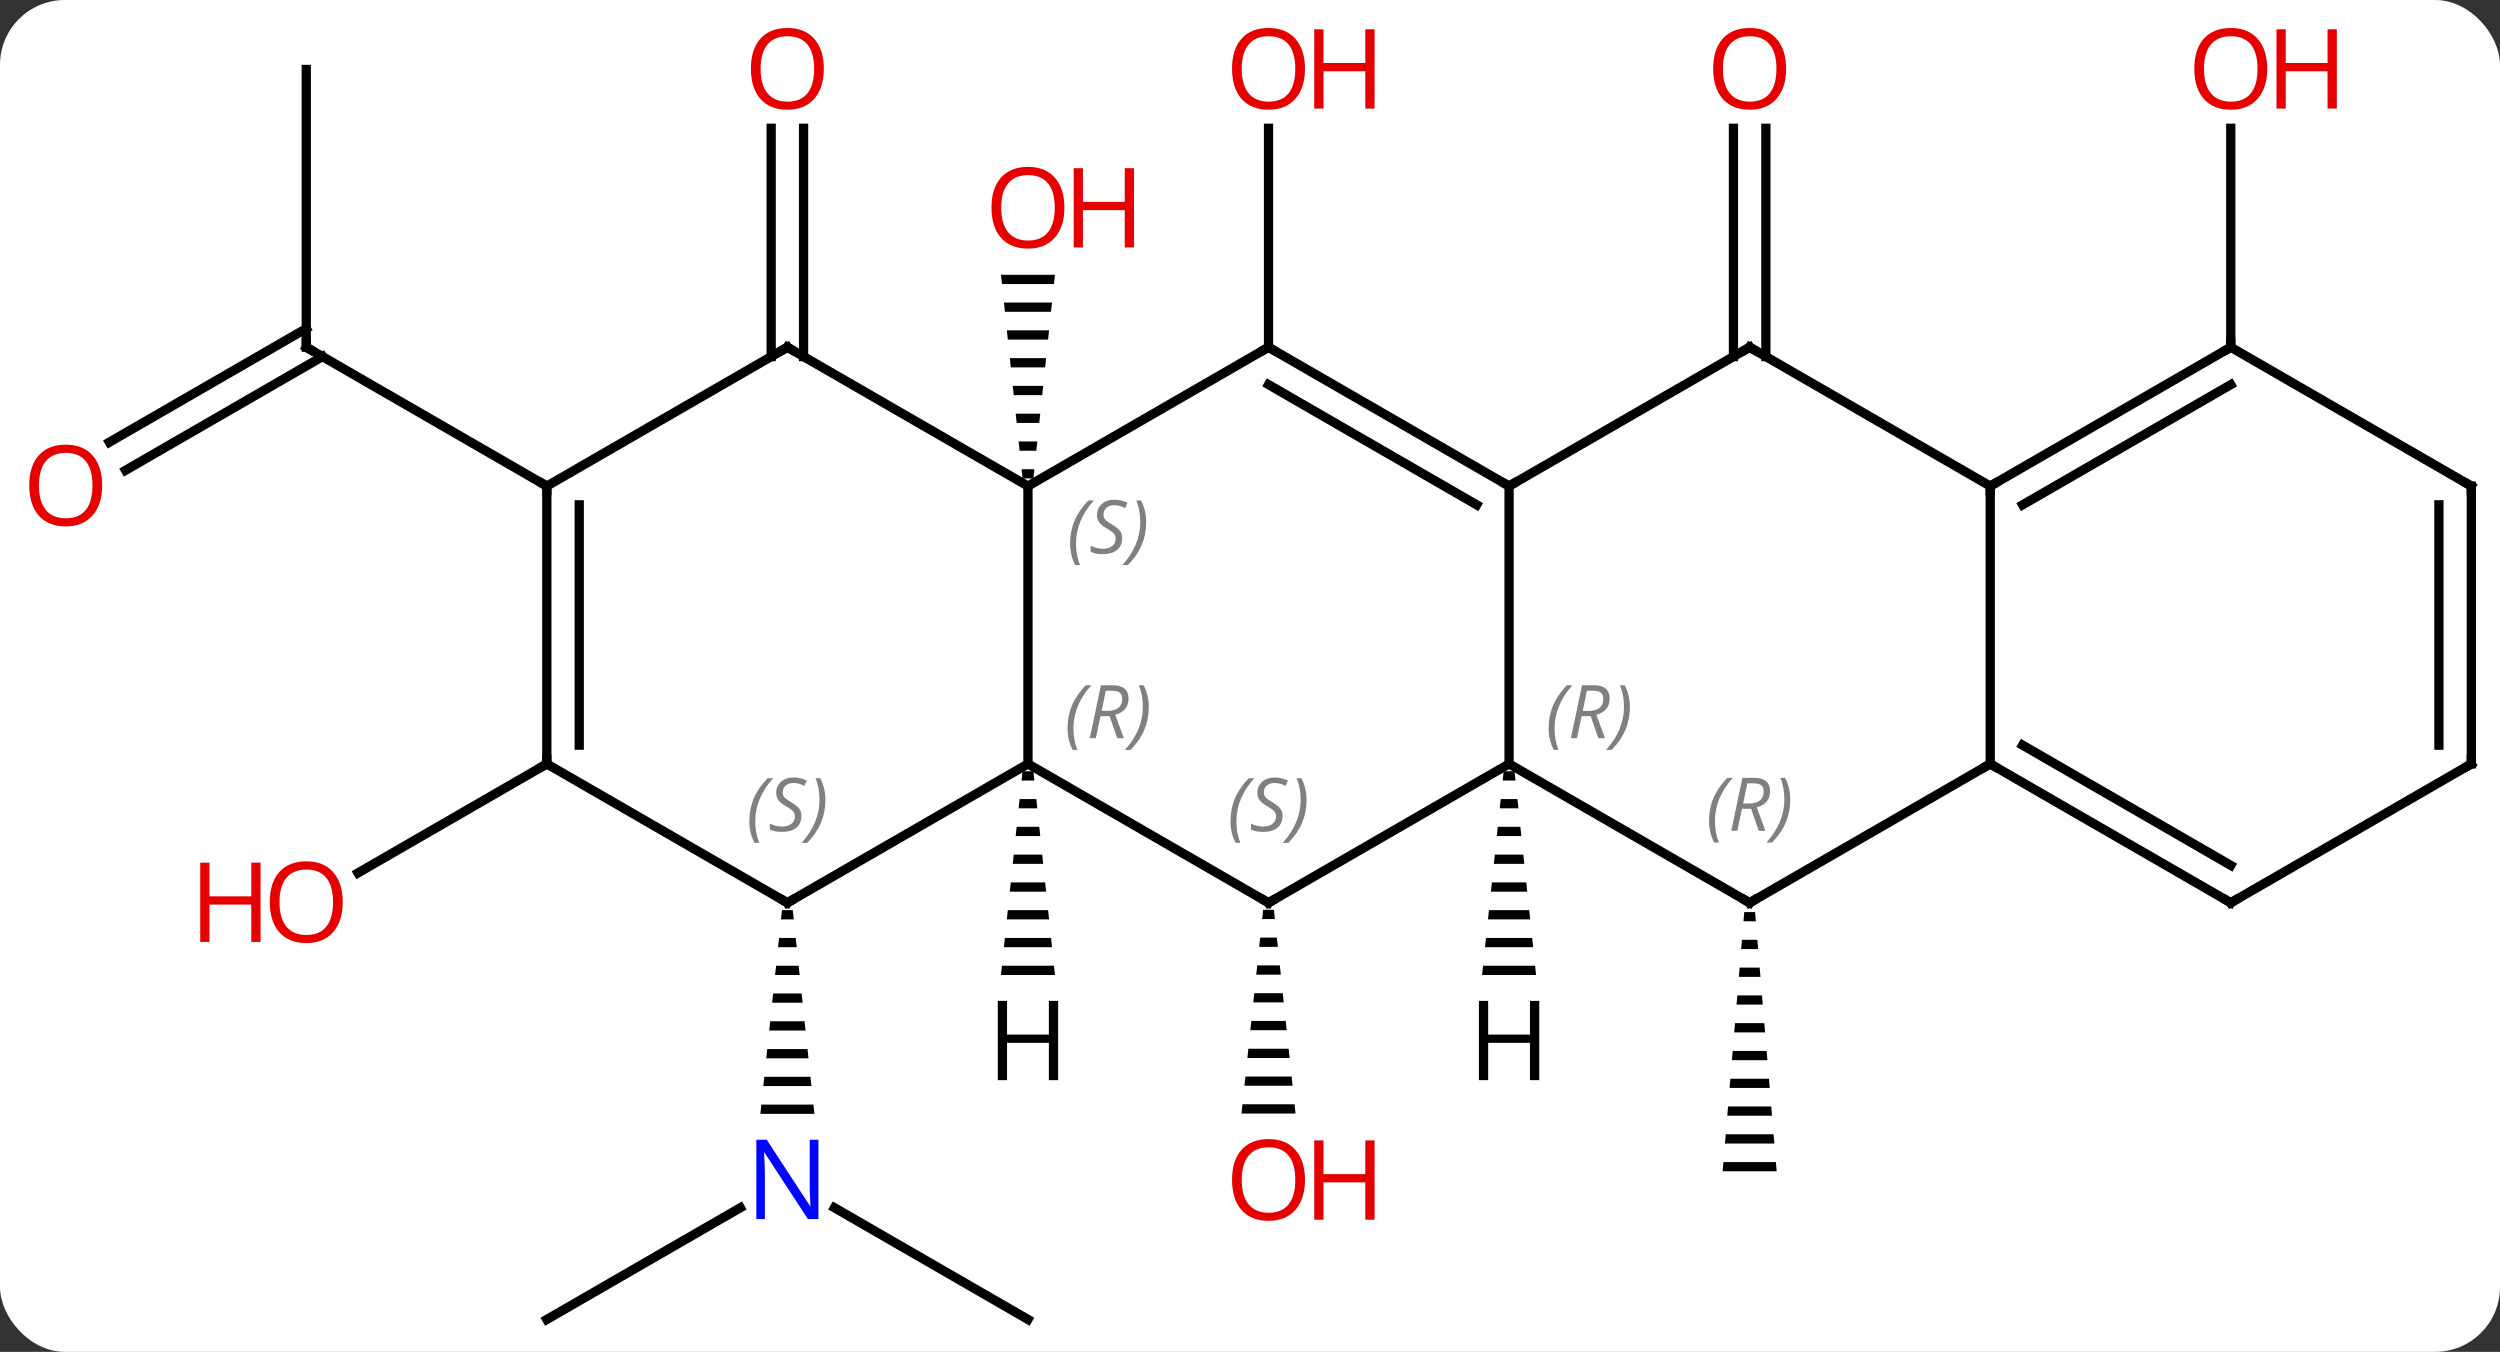 <svg width="270" viewBox="0 0 270 146" style="fill-opacity:1; color-rendering:auto; color-interpolation:auto; text-rendering:auto; stroke:black; stroke-linecap:square; stroke-miterlimit:10; shape-rendering:auto; stroke-opacity:1; fill:black; stroke-dasharray:none; font-weight:normal; stroke-width:1; font-family:'Open Sans'; font-style:normal; stroke-linejoin:miter; font-size:12; stroke-dashoffset:0; image-rendering:auto;" height="146" class="cas-substance-image" xmlns:xlink="http://www.w3.org/1999/xlink" xmlns="http://www.w3.org/2000/svg"><rect x="0" y="0" width="270" height="146" fill="#333333" stroke="none"/><svg class="cas-substance-single-component"><rect y="0" x="0" width="270" stroke="none" ry="7" rx="7" height="146" fill="white" class="cas-substance-group"/><svg y="0" x="0" width="270" viewBox="0 0 270 146" style="fill:black;" height="146" class="cas-substance-single-component-image"><svg><g><g transform="translate(137,75)" style="text-rendering:geometricPrecision; color-rendering:optimizeQuality; color-interpolation:linearRGB; stroke-linecap:butt; image-rendering:optimizeQuality;"><path style="stroke:none;" d="M-28.893 -45.324 L-28.787 -44.324 L-23.173 -44.324 L-23.067 -45.324 ZM-28.576 -42.324 L-28.47 -41.324 L-23.49 -41.324 L-23.384 -42.324 ZM-28.259 -39.324 L-28.153 -38.324 L-23.807 -38.324 L-23.701 -39.324 ZM-27.941 -36.324 L-27.836 -35.324 L-24.124 -35.324 L-24.019 -36.324 ZM-27.624 -33.324 L-27.519 -32.324 L-24.441 -32.324 L-24.336 -33.324 ZM-27.307 -30.324 L-27.201 -29.324 L-24.759 -29.324 L-24.653 -30.324 ZM-26.99 -27.324 L-26.884 -26.324 L-25.076 -26.324 L-24.97 -27.324 ZM-26.673 -24.324 L-26.567 -23.324 L-25.393 -23.324 L-25.287 -24.324 Z"/><line y2="67.5" y1="55.435" x2="-77.943" x1="-57.047" style="fill:none;"/><line y2="67.5" y1="55.435" x2="-25.98" x1="-46.879" style="fill:none;"/><path style="stroke:none;" d="M-52.547 23.297 L-52.653 24.297 L-51.273 24.297 L-51.379 23.297 ZM-52.865 26.297 L-52.971 27.297 L-50.955 27.297 L-51.061 26.297 ZM-53.183 29.297 L-53.289 30.297 L-50.637 30.297 L-50.743 29.297 ZM-53.501 32.297 L-53.607 33.297 L-50.319 33.297 L-50.425 32.297 ZM-53.819 35.297 L-53.925 36.297 L-50.001 36.297 L-50.107 35.297 ZM-54.137 38.297 L-54.243 39.297 L-49.683 39.297 L-49.789 38.297 ZM-54.455 41.297 L-54.561 42.297 L-49.365 42.297 L-49.471 41.297 ZM-54.773 44.297 L-54.879 45.297 L-49.047 45.297 L-49.153 44.297 Z"/><path style="stroke:none;" d="M-0.581 23.262 L-0.687 24.262 L0.687 24.262 L0.581 23.262 ZM-0.9 26.262 L-1.006 27.262 L1.006 27.262 L0.9 26.262 ZM-1.219 29.262 L-1.325 30.262 L1.325 30.262 L1.219 29.262 ZM-1.537 32.262 L-1.644 33.262 L1.644 33.262 L1.537 32.262 ZM-1.856 35.262 L-1.963 36.262 L1.963 36.262 L1.856 35.262 ZM-2.175 38.262 L-2.281 39.262 L2.281 39.262 L2.175 38.262 ZM-2.494 41.262 L-2.6 42.262 L2.6 42.262 L2.494 41.262 ZM-2.813 44.262 L-2.919 45.262 L2.919 45.262 L2.813 44.262 Z"/><line y2="-37.5" y1="-61.148" x2="0" x1="0" style="fill:none;"/><line y2="-36.49" y1="-61.148" x2="-53.713" x1="-53.713" style="fill:none;"/><line y2="-36.49" y1="-61.148" x2="-50.213" x1="-50.213" style="fill:none;"/><line y2="7.5" y1="19.274" x2="-77.943" x1="-98.335" style="fill:none;"/><line y2="-67.5" y1="-37.5" x2="-103.923" x1="-103.923" style="fill:none;"/><line y2="-27.242" y1="-39.521" x2="-125.191" x1="-103.923" style="fill:none;"/><line y2="-24.21" y1="-36.49" x2="-123.441" x1="-102.173" style="fill:none;"/><line y2="-22.5" y1="-37.5" x2="-77.943" x1="-103.923" style="fill:none;"/><path style="stroke:none;" d="M51.38 23.5 L51.296 24.5 L52.63 24.5 L52.546 23.5 ZM51.13 26.5 L51.046 27.5 L52.88 27.5 L52.796 26.5 ZM50.88 29.5 L50.796 30.5 L53.13 30.5 L53.046 29.5 ZM50.63 32.5 L50.546 33.5 L53.38 33.5 L53.296 32.5 ZM50.38 35.5 L50.296 36.5 L53.63 36.5 L53.546 35.5 ZM50.13 38.5 L50.046 39.5 L53.88 39.5 L53.796 38.5 ZM49.88 41.5 L49.796 42.5 L54.13 42.5 L54.046 41.5 ZM49.63 44.5 L49.546 45.5 L54.38 45.5 L54.296 44.5 ZM49.38 47.5 L49.296 48.5 L54.63 48.5 L54.546 47.5 ZM49.13 50.5 L49.046 51.5 L54.88 51.5 L54.796 50.5 Z"/><line y2="-36.49" y1="-61.148" x2="50.213" x1="50.213" style="fill:none;"/><line y2="-36.49" y1="-61.148" x2="53.713" x1="53.713" style="fill:none;"/><line y2="-37.5" y1="-61.148" x2="103.923" x1="103.923" style="fill:none;"/><line y2="-22.5" y1="7.5" x2="-25.98" x1="-25.98" style="fill:none;"/><line y2="22.5" y1="7.5" x2="-51.963" x1="-25.98" style="fill:none;"/><line y2="22.5" y1="7.5" x2="0" x1="-25.98" style="fill:none;"/><line y2="-37.5" y1="-22.5" x2="0" x1="-25.98" style="fill:none;"/><line y2="-37.5" y1="-22.5" x2="-51.963" x1="-25.98" style="fill:none;"/><line y2="7.5" y1="22.5" x2="-77.943" x1="-51.963" style="fill:none;"/><line y2="7.5" y1="22.5" x2="25.98" x1="0" style="fill:none;"/><line y2="-22.5" y1="-37.5" x2="25.98" x1="0" style="fill:none;"/><line y2="-20.479" y1="-33.459" x2="22.48" x1="-0" style="fill:none;"/><line y2="-22.5" y1="-37.5" x2="-77.943" x1="-51.963" style="fill:none;"/><line y2="-22.5" y1="7.5" x2="-77.943" x1="-77.943" style="fill:none;"/><line y2="-20.479" y1="5.479" x2="-74.443" x1="-74.443" style="fill:none;"/><line y2="-22.5" y1="7.5" x2="25.98" x1="25.98" style="fill:none;"/><line y2="22.5" y1="7.5" x2="51.963" x1="25.98" style="fill:none;"/><line y2="-37.5" y1="-22.5" x2="51.963" x1="25.98" style="fill:none;"/><line y2="7.5" y1="22.5" x2="77.943" x1="51.963" style="fill:none;"/><line y2="-22.5" y1="-37.5" x2="77.943" x1="51.963" style="fill:none;"/><line y2="-22.5" y1="7.5" x2="77.943" x1="77.943" style="fill:none;"/><line y2="22.5" y1="7.5" x2="103.923" x1="77.943" style="fill:none;"/><line y2="18.459" y1="5.479" x2="103.923" x1="81.443" style="fill:none;"/><line y2="-37.5" y1="-22.5" x2="103.923" x1="77.943" style="fill:none;"/><line y2="-33.459" y1="-20.479" x2="103.923" x1="81.443" style="fill:none;"/><line y2="7.5" y1="22.5" x2="129.903" x1="103.923" style="fill:none;"/><line y2="-22.5" y1="-37.5" x2="129.903" x1="103.923" style="fill:none;"/><line y2="-22.5" y1="7.5" x2="129.903" x1="129.903" style="fill:none;"/><line y2="-20.479" y1="5.479" x2="126.403" x1="126.403" style="fill:none;"/><path style="stroke:none;" d="M-26.564 8.297 L-26.67 9.297 L-25.29 9.297 L-25.396 8.297 ZM-26.882 11.297 L-26.988 12.297 L-24.972 12.297 L-25.078 11.297 ZM-27.2 14.297 L-27.306 15.297 L-24.654 15.297 L-24.76 14.297 ZM-27.518 17.297 L-27.624 18.297 L-24.336 18.297 L-24.442 17.297 ZM-27.836 20.297 L-27.942 21.297 L-24.018 21.297 L-24.124 20.297 ZM-28.154 23.297 L-28.26 24.297 L-23.7 24.297 L-23.806 23.297 ZM-28.472 26.297 L-28.578 27.297 L-23.382 27.297 L-23.488 26.297 ZM-28.79 29.297 L-28.896 30.297 L-23.064 30.297 L-23.17 29.297 Z"/><path style="stroke:none;" d="M25.396 8.297 L25.29 9.297 L26.67 9.297 L26.564 8.297 ZM25.078 11.297 L24.972 12.297 L26.988 12.297 L26.882 11.297 ZM24.76 14.297 L24.654 15.297 L27.306 15.297 L27.2 14.297 ZM24.442 17.297 L24.336 18.297 L27.624 18.297 L27.518 17.297 ZM24.124 20.297 L24.018 21.297 L27.942 21.297 L27.836 20.297 ZM23.806 23.297 L23.7 24.297 L28.26 24.297 L28.154 23.297 ZM23.488 26.297 L23.382 27.297 L28.578 27.297 L28.472 26.297 ZM23.17 29.297 L23.064 30.297 L28.896 30.297 L28.79 29.297 Z"/></g><g transform="translate(137,75)" style="fill:rgb(230,0,0); text-rendering:geometricPrecision; color-rendering:optimizeQuality; image-rendering:optimizeQuality; font-family:'Open Sans'; stroke:rgb(230,0,0); color-interpolation:linearRGB;"><path style="stroke:none;" d="M-22.043 -52.57 Q-22.043 -50.508 -23.082 -49.328 Q-24.121 -48.148 -25.964 -48.148 Q-27.855 -48.148 -28.886 -49.312 Q-29.918 -50.477 -29.918 -52.586 Q-29.918 -54.68 -28.886 -55.828 Q-27.855 -56.977 -25.964 -56.977 Q-24.105 -56.977 -23.074 -55.805 Q-22.043 -54.633 -22.043 -52.57 ZM-28.871 -52.57 Q-28.871 -50.836 -28.128 -49.93 Q-27.386 -49.023 -25.964 -49.023 Q-24.543 -49.023 -23.816 -49.922 Q-23.089 -50.82 -23.089 -52.57 Q-23.089 -54.305 -23.816 -55.195 Q-24.543 -56.086 -25.964 -56.086 Q-27.386 -56.086 -28.128 -55.188 Q-28.871 -54.289 -28.871 -52.57 Z"/><path style="stroke:none;" d="M-14.527 -48.273 L-15.527 -48.273 L-15.527 -52.305 L-20.043 -52.305 L-20.043 -48.273 L-21.043 -48.273 L-21.043 -56.836 L-20.043 -56.836 L-20.043 -53.195 L-15.527 -53.195 L-15.527 -56.836 L-14.527 -56.836 L-14.527 -48.273 Z"/><path style="fill:rgb(0,5,255); stroke:none;" d="M-48.611 56.656 L-49.752 56.656 L-54.44 49.469 L-54.486 49.469 Q-54.393 50.734 -54.393 51.781 L-54.393 56.656 L-55.315 56.656 L-55.315 48.094 L-54.19 48.094 L-49.518 55.25 L-49.471 55.25 Q-49.471 55.094 -49.518 54.234 Q-49.565 53.375 -49.549 53 L-49.549 48.094 L-48.611 48.094 L-48.611 56.656 Z"/><path style="stroke:none;" d="M3.938 52.43 Q3.938 54.492 2.898 55.672 Q1.859 56.852 0.016 56.852 Q-1.875 56.852 -2.906 55.688 Q-3.938 54.523 -3.938 52.414 Q-3.938 50.32 -2.906 49.172 Q-1.875 48.023 0.016 48.023 Q1.875 48.023 2.906 49.195 Q3.938 50.367 3.938 52.43 ZM-2.891 52.43 Q-2.891 54.164 -2.148 55.07 Q-1.406 55.977 0.016 55.977 Q1.438 55.977 2.164 55.078 Q2.891 54.18 2.891 52.43 Q2.891 50.695 2.164 49.805 Q1.438 48.914 0.016 48.914 Q-1.406 48.914 -2.148 49.812 Q-2.891 50.711 -2.891 52.43 Z"/><path style="stroke:none;" d="M11.453 56.727 L10.453 56.727 L10.453 52.695 L5.938 52.695 L5.938 56.727 L4.938 56.727 L4.938 48.164 L5.938 48.164 L5.938 51.805 L10.453 51.805 L10.453 48.164 L11.453 48.164 L11.453 56.727 Z"/><path style="stroke:none;" d="M3.938 -67.57 Q3.938 -65.508 2.898 -64.328 Q1.859 -63.148 0.016 -63.148 Q-1.875 -63.148 -2.906 -64.312 Q-3.938 -65.477 -3.938 -67.586 Q-3.938 -69.68 -2.906 -70.828 Q-1.875 -71.977 0.016 -71.977 Q1.875 -71.977 2.906 -70.805 Q3.938 -69.633 3.938 -67.57 ZM-2.891 -67.57 Q-2.891 -65.836 -2.148 -64.93 Q-1.406 -64.023 0.016 -64.023 Q1.438 -64.023 2.164 -64.922 Q2.891 -65.82 2.891 -67.57 Q2.891 -69.305 2.164 -70.195 Q1.438 -71.086 0.016 -71.086 Q-1.406 -71.086 -2.148 -70.188 Q-2.891 -69.289 -2.891 -67.57 Z"/><path style="stroke:none;" d="M11.453 -63.273 L10.453 -63.273 L10.453 -67.305 L5.938 -67.305 L5.938 -63.273 L4.938 -63.273 L4.938 -71.836 L5.938 -71.836 L5.938 -68.195 L10.453 -68.195 L10.453 -71.836 L11.453 -71.836 L11.453 -63.273 Z"/><path style="stroke:none;" d="M-48.026 -67.57 Q-48.026 -65.508 -49.065 -64.328 Q-50.104 -63.148 -51.947 -63.148 Q-53.838 -63.148 -54.869 -64.312 Q-55.901 -65.477 -55.901 -67.586 Q-55.901 -69.68 -54.869 -70.828 Q-53.838 -71.977 -51.947 -71.977 Q-50.088 -71.977 -49.057 -70.805 Q-48.026 -69.633 -48.026 -67.57 ZM-54.854 -67.57 Q-54.854 -65.836 -54.111 -64.93 Q-53.369 -64.023 -51.947 -64.023 Q-50.526 -64.023 -49.799 -64.922 Q-49.072 -65.82 -49.072 -67.57 Q-49.072 -69.305 -49.799 -70.195 Q-50.526 -71.086 -51.947 -71.086 Q-53.369 -71.086 -54.111 -70.188 Q-54.854 -69.289 -54.854 -67.57 Z"/><path style="stroke:none;" d="M-99.986 22.43 Q-99.986 24.492 -101.025 25.672 Q-102.064 26.852 -103.907 26.852 Q-105.798 26.852 -106.829 25.688 Q-107.861 24.523 -107.861 22.414 Q-107.861 20.32 -106.829 19.172 Q-105.798 18.023 -103.907 18.023 Q-102.048 18.023 -101.017 19.195 Q-99.986 20.367 -99.986 22.43 ZM-106.814 22.43 Q-106.814 24.164 -106.071 25.07 Q-105.329 25.977 -103.907 25.977 Q-102.486 25.977 -101.759 25.078 Q-101.032 24.18 -101.032 22.43 Q-101.032 20.695 -101.759 19.805 Q-102.486 18.914 -103.907 18.914 Q-105.329 18.914 -106.071 19.812 Q-106.814 20.711 -106.814 22.43 Z"/><path style="stroke:none;" d="M-108.861 26.727 L-109.861 26.727 L-109.861 22.695 L-114.376 22.695 L-114.376 26.727 L-115.376 26.727 L-115.376 18.164 L-114.376 18.164 L-114.376 21.805 L-109.861 21.805 L-109.861 18.164 L-108.861 18.164 L-108.861 26.727 Z"/></g><g transform="translate(137,75)" style="stroke-linecap:butt; text-rendering:geometricPrecision; color-rendering:optimizeQuality; image-rendering:optimizeQuality; font-family:'Open Sans'; color-interpolation:linearRGB; stroke-miterlimit:5;"><path style="fill:none;" d="M-103.923 -38 L-103.923 -37.5 L-103.49 -37.25"/><path style="fill:rgb(230,0,0); stroke:none;" d="M-125.966 -22.57 Q-125.966 -20.508 -127.005 -19.328 Q-128.044 -18.148 -129.887 -18.148 Q-131.778 -18.148 -132.809 -19.312 Q-133.84 -20.477 -133.84 -22.586 Q-133.84 -24.68 -132.809 -25.828 Q-131.778 -26.977 -129.887 -26.977 Q-128.028 -26.977 -126.997 -25.805 Q-125.966 -24.633 -125.966 -22.57 ZM-132.794 -22.57 Q-132.794 -20.836 -132.051 -19.93 Q-131.309 -19.023 -129.887 -19.023 Q-128.465 -19.023 -127.739 -19.922 Q-127.012 -20.82 -127.012 -22.57 Q-127.012 -24.305 -127.739 -25.195 Q-128.465 -26.086 -129.887 -26.086 Q-131.309 -26.086 -132.051 -25.188 Q-132.794 -24.289 -132.794 -22.57 Z"/><path style="fill:rgb(230,0,0); stroke:none;" d="M55.901 -67.57 Q55.901 -65.508 54.861 -64.328 Q53.822 -63.148 51.979 -63.148 Q50.088 -63.148 49.057 -64.312 Q48.026 -65.477 48.026 -67.586 Q48.026 -69.68 49.057 -70.828 Q50.088 -71.977 51.979 -71.977 Q53.838 -71.977 54.869 -70.805 Q55.901 -69.633 55.901 -67.57 ZM49.072 -67.57 Q49.072 -65.836 49.815 -64.93 Q50.557 -64.023 51.979 -64.023 Q53.401 -64.023 54.127 -64.922 Q54.854 -65.82 54.854 -67.57 Q54.854 -69.305 54.127 -70.195 Q53.401 -71.086 51.979 -71.086 Q50.557 -71.086 49.815 -70.188 Q49.072 -69.289 49.072 -67.57 Z"/><path style="fill:rgb(230,0,0); stroke:none;" d="M107.861 -67.57 Q107.861 -65.508 106.821 -64.328 Q105.782 -63.148 103.939 -63.148 Q102.048 -63.148 101.017 -64.312 Q99.986 -65.477 99.986 -67.586 Q99.986 -69.68 101.017 -70.828 Q102.048 -71.977 103.939 -71.977 Q105.798 -71.977 106.829 -70.805 Q107.861 -69.633 107.861 -67.57 ZM101.032 -67.57 Q101.032 -65.836 101.775 -64.93 Q102.517 -64.023 103.939 -64.023 Q105.361 -64.023 106.087 -64.922 Q106.814 -65.82 106.814 -67.57 Q106.814 -69.305 106.087 -70.195 Q105.361 -71.086 103.939 -71.086 Q102.517 -71.086 101.775 -70.188 Q101.032 -69.289 101.032 -67.57 Z"/><path style="fill:rgb(230,0,0); stroke:none;" d="M115.376 -63.273 L114.376 -63.273 L114.376 -67.305 L109.861 -67.305 L109.861 -63.273 L108.861 -63.273 L108.861 -71.836 L109.861 -71.836 L109.861 -68.195 L114.376 -68.195 L114.376 -71.836 L115.376 -71.836 L115.376 -63.273 Z"/></g><g transform="translate(137,75)" style="stroke-linecap:butt; font-size:8.4px; fill:gray; text-rendering:geometricPrecision; image-rendering:optimizeQuality; color-rendering:optimizeQuality; font-family:'Open Sans'; font-style:italic; stroke:gray; color-interpolation:linearRGB; stroke-miterlimit:5;"><path style="stroke:none;" d="M-21.708 3.664 Q-21.708 2.336 -21.24 1.211 Q-20.771 0.086 -19.74 -0.992 L-19.13 -0.992 Q-20.099 0.07 -20.583 1.242 Q-21.068 2.414 -21.068 3.648 Q-21.068 4.977 -20.63 5.992 L-21.146 5.992 Q-21.708 4.961 -21.708 3.664 ZM-18.148 2.352 L-18.648 4.727 L-19.305 4.727 L-18.101 -0.992 L-16.851 -0.992 Q-15.117 -0.992 -15.117 0.445 Q-15.117 1.805 -16.555 2.195 L-15.617 4.727 L-16.336 4.727 L-17.164 2.352 L-18.148 2.352 ZM-17.57 -0.398 Q-17.961 1.524 -18.023 1.774 L-17.367 1.774 Q-16.617 1.774 -16.211 1.445 Q-15.805 1.117 -15.805 0.492 Q-15.805 0.024 -16.062 -0.187 Q-16.32 -0.398 -16.914 -0.398 L-17.57 -0.398 ZM-12.931 1.352 Q-12.931 2.68 -13.408 3.813 Q-13.884 4.945 -14.9 5.992 L-15.509 5.992 Q-13.572 3.836 -13.572 1.352 Q-13.572 0.024 -14.009 -0.992 L-13.494 -0.992 Q-12.931 0.07 -12.931 1.352 Z"/><path style="stroke:none;" d="M-21.428 -16.297 Q-21.428 -17.625 -20.959 -18.75 Q-20.491 -19.875 -19.459 -20.953 L-18.85 -20.953 Q-19.819 -19.891 -20.303 -18.719 Q-20.788 -17.547 -20.788 -16.313 Q-20.788 -14.984 -20.35 -13.969 L-20.866 -13.969 Q-21.428 -15 -21.428 -16.297 ZM-15.806 -16.891 Q-15.806 -16.063 -16.353 -15.609 Q-16.899 -15.156 -17.899 -15.156 Q-18.306 -15.156 -18.618 -15.211 Q-18.931 -15.266 -19.212 -15.406 L-19.212 -16.063 Q-18.587 -15.734 -17.884 -15.734 Q-17.259 -15.734 -16.884 -16.031 Q-16.509 -16.328 -16.509 -16.844 Q-16.509 -17.156 -16.712 -17.383 Q-16.915 -17.609 -17.478 -17.938 Q-18.071 -18.266 -18.298 -18.594 Q-18.524 -18.922 -18.524 -19.375 Q-18.524 -20.109 -18.009 -20.57 Q-17.493 -21.031 -16.649 -21.031 Q-16.274 -21.031 -15.938 -20.953 Q-15.603 -20.875 -15.228 -20.703 L-15.493 -20.109 Q-15.743 -20.266 -16.064 -20.352 Q-16.384 -20.438 -16.649 -20.438 Q-17.181 -20.438 -17.501 -20.164 Q-17.821 -19.891 -17.821 -19.422 Q-17.821 -19.219 -17.751 -19.07 Q-17.681 -18.922 -17.54 -18.789 Q-17.399 -18.656 -16.978 -18.406 Q-16.415 -18.063 -16.212 -17.867 Q-16.009 -17.672 -15.907 -17.438 Q-15.806 -17.203 -15.806 -16.891 ZM-13.211 -18.609 Q-13.211 -17.281 -13.688 -16.148 Q-14.164 -15.016 -15.18 -13.969 L-15.789 -13.969 Q-13.852 -16.125 -13.852 -18.609 Q-13.852 -19.938 -14.289 -20.953 L-13.774 -20.953 Q-13.211 -19.891 -13.211 -18.609 Z"/><path style="fill:none; stroke:black;" d="M-51.53 22.25 L-51.963 22.5 L-52.396 22.25"/><path style="stroke:none;" d="M-56.071 13.703 Q-56.071 12.375 -55.602 11.25 Q-55.134 10.125 -54.102 9.047 L-53.493 9.047 Q-54.462 10.109 -54.946 11.281 Q-55.431 12.453 -55.431 13.688 Q-55.431 15.016 -54.993 16.031 L-55.509 16.031 Q-56.071 15 -56.071 13.703 ZM-50.449 13.109 Q-50.449 13.938 -50.996 14.391 Q-51.542 14.844 -52.542 14.844 Q-52.949 14.844 -53.261 14.789 Q-53.574 14.734 -53.855 14.594 L-53.855 13.938 Q-53.23 14.266 -52.527 14.266 Q-51.902 14.266 -51.527 13.969 Q-51.152 13.672 -51.152 13.156 Q-51.152 12.844 -51.355 12.617 Q-51.558 12.391 -52.121 12.062 Q-52.714 11.734 -52.941 11.406 Q-53.167 11.078 -53.167 10.625 Q-53.167 9.891 -52.652 9.43 Q-52.136 8.969 -51.292 8.969 Q-50.917 8.969 -50.581 9.047 Q-50.246 9.125 -49.871 9.297 L-50.136 9.891 Q-50.386 9.734 -50.706 9.648 Q-51.027 9.562 -51.292 9.562 Q-51.824 9.562 -52.144 9.836 Q-52.464 10.109 -52.464 10.578 Q-52.464 10.781 -52.394 10.93 Q-52.324 11.078 -52.183 11.211 Q-52.042 11.344 -51.621 11.594 Q-51.058 11.938 -50.855 12.133 Q-50.652 12.328 -50.55 12.562 Q-50.449 12.797 -50.449 13.109 ZM-47.854 11.391 Q-47.854 12.719 -48.331 13.852 Q-48.807 14.984 -49.823 16.031 L-50.432 16.031 Q-48.495 13.875 -48.495 11.391 Q-48.495 10.062 -48.932 9.047 L-48.417 9.047 Q-47.854 10.109 -47.854 11.391 Z"/><path style="fill:none; stroke:black;" d="M-0.433 22.25 L0 22.5 L0.433 22.25"/><path style="stroke:none;" d="M-4.109 13.703 Q-4.109 12.375 -3.64 11.25 Q-3.171 10.125 -2.14 9.047 L-1.53 9.047 Q-2.499 10.109 -2.983 11.281 Q-3.468 12.453 -3.468 13.688 Q-3.468 15.016 -3.03 16.031 L-3.546 16.031 Q-4.109 15 -4.109 13.703 ZM1.514 13.109 Q1.514 13.938 0.967 14.391 Q0.42 14.844 -0.58 14.844 Q-0.986 14.844 -1.298 14.789 Q-1.611 14.734 -1.892 14.594 L-1.892 13.938 Q-1.267 14.266 -0.564 14.266 Q0.061 14.266 0.436 13.969 Q0.811 13.672 0.811 13.156 Q0.811 12.844 0.608 12.617 Q0.405 12.391 -0.158 12.062 Q-0.752 11.734 -0.978 11.406 Q-1.205 11.078 -1.205 10.625 Q-1.205 9.891 -0.689 9.43 Q-0.173 8.969 0.67 8.969 Q1.045 8.969 1.381 9.047 Q1.717 9.125 2.092 9.297 L1.827 9.891 Q1.577 9.734 1.256 9.648 Q0.936 9.562 0.67 9.562 Q0.139 9.562 -0.181 9.836 Q-0.502 10.109 -0.502 10.578 Q-0.502 10.781 -0.431 10.93 Q-0.361 11.078 -0.22 11.211 Q-0.08 11.344 0.342 11.594 Q0.905 11.938 1.108 12.133 Q1.311 12.328 1.413 12.562 Q1.514 12.797 1.514 13.109 ZM4.109 11.391 Q4.109 12.719 3.632 13.852 Q3.155 14.984 2.14 16.031 L1.53 16.031 Q3.468 13.875 3.468 11.391 Q3.468 10.062 3.03 9.047 L3.546 9.047 Q4.109 10.109 4.109 11.391 Z"/><path style="fill:none; stroke:black;" d="M0.433 -37.25 L0 -37.5 L-0.433 -37.25"/><path style="fill:none; stroke:black;" d="M-51.53 -37.25 L-51.963 -37.5 L-52.396 -37.25"/><path style="fill:none; stroke:black;" d="M-77.943 7 L-77.943 7.5 L-78.376 7.75"/><path style="stroke:none;" d="M30.252 3.664 Q30.252 2.336 30.72 1.211 Q31.189 0.086 32.22 -0.992 L32.83 -0.992 Q31.861 0.07 31.377 1.242 Q30.892 2.414 30.892 3.648 Q30.892 4.976 31.33 5.992 L30.814 5.992 Q30.252 4.961 30.252 3.664 ZM33.812 2.351 L33.312 4.726 L32.655 4.726 L33.858 -0.992 L35.108 -0.992 Q36.843 -0.992 36.843 0.445 Q36.843 1.804 35.405 2.195 L36.343 4.726 L35.624 4.726 L34.796 2.351 L33.812 2.351 ZM34.39 -0.399 Q33.999 1.523 33.937 1.773 L34.593 1.773 Q35.343 1.773 35.749 1.445 Q36.155 1.117 36.155 0.492 Q36.155 0.023 35.898 -0.188 Q35.64 -0.399 35.046 -0.399 L34.39 -0.399 ZM39.029 1.351 Q39.029 2.679 38.552 3.812 Q38.076 4.945 37.06 5.992 L36.451 5.992 Q38.388 3.836 38.388 1.351 Q38.388 0.023 37.951 -0.992 L38.466 -0.992 Q39.029 0.07 39.029 1.351 Z"/><path style="fill:none; stroke:black;" d="M25.547 -22.75 L25.98 -22.5 L26.413 -22.75"/><path style="fill:none; stroke:black;" d="M-77.943 -22 L-77.943 -22.5 L-78.376 -22.75"/><path style="fill:none; stroke:black;" d="M51.53 22.25 L51.963 22.5 L52.396 22.25"/><path style="stroke:none;" d="M47.574 13.664 Q47.574 12.336 48.043 11.211 Q48.512 10.086 49.543 9.008 L50.152 9.008 Q49.184 10.07 48.699 11.242 Q48.215 12.414 48.215 13.648 Q48.215 14.977 48.652 15.992 L48.137 15.992 Q47.574 14.961 47.574 13.664 ZM51.134 12.352 L50.634 14.727 L49.978 14.727 L51.181 9.008 L52.431 9.008 Q54.165 9.008 54.165 10.445 Q54.165 11.805 52.728 12.195 L53.665 14.727 L52.947 14.727 L52.118 12.352 L51.134 12.352 ZM51.712 9.602 Q51.322 11.523 51.259 11.773 L51.915 11.773 Q52.665 11.773 53.072 11.445 Q53.478 11.117 53.478 10.492 Q53.478 10.023 53.22 9.812 Q52.962 9.602 52.368 9.602 L51.712 9.602 ZM56.351 11.352 Q56.351 12.68 55.875 13.812 Q55.398 14.945 54.383 15.992 L53.773 15.992 Q55.711 13.836 55.711 11.352 Q55.711 10.023 55.273 9.008 L55.789 9.008 Q56.351 10.07 56.351 11.352 Z"/><path style="fill:none; stroke:black;" d="M51.53 -37.25 L51.963 -37.5 L52.396 -37.25"/><path style="fill:none; stroke:black;" d="M78.376 7.75 L77.943 7.5 L77.51 7.75"/><path style="fill:none; stroke:black;" d="M78.376 -22.75 L77.943 -22.5 L77.943 -22"/><path style="fill:none; stroke:black;" d="M103.49 22.25 L103.923 22.5 L104.356 22.25"/><path style="fill:none; stroke:black;" d="M103.49 -37.25 L103.923 -37.5 L103.923 -38"/><path style="fill:none; stroke:black;" d="M129.47 7.75 L129.903 7.5 L129.903 7"/><path style="fill:none; stroke:black;" d="M129.47 -22.75 L129.903 -22.5 L129.903 -22"/></g><g transform="translate(137,75)" style="stroke-linecap:butt; text-rendering:geometricPrecision; color-rendering:optimizeQuality; image-rendering:optimizeQuality; font-family:'Open Sans'; color-interpolation:linearRGB; stroke-miterlimit:5;"><path style="stroke:none;" d="M-22.722 41.656 L-23.722 41.656 L-23.722 37.625 L-28.238 37.625 L-28.238 41.656 L-29.238 41.656 L-29.238 33.094 L-28.238 33.094 L-28.238 36.734 L-23.722 36.734 L-23.722 33.094 L-22.722 33.094 L-22.722 41.656 Z"/><path style="stroke:none;" d="M29.238 41.656 L28.238 41.656 L28.238 37.625 L23.722 37.625 L23.722 41.656 L22.722 41.656 L22.722 33.094 L23.722 33.094 L23.722 36.734 L28.238 36.734 L28.238 33.094 L29.238 33.094 L29.238 41.656 Z"/></g></g></svg></svg></svg></svg>